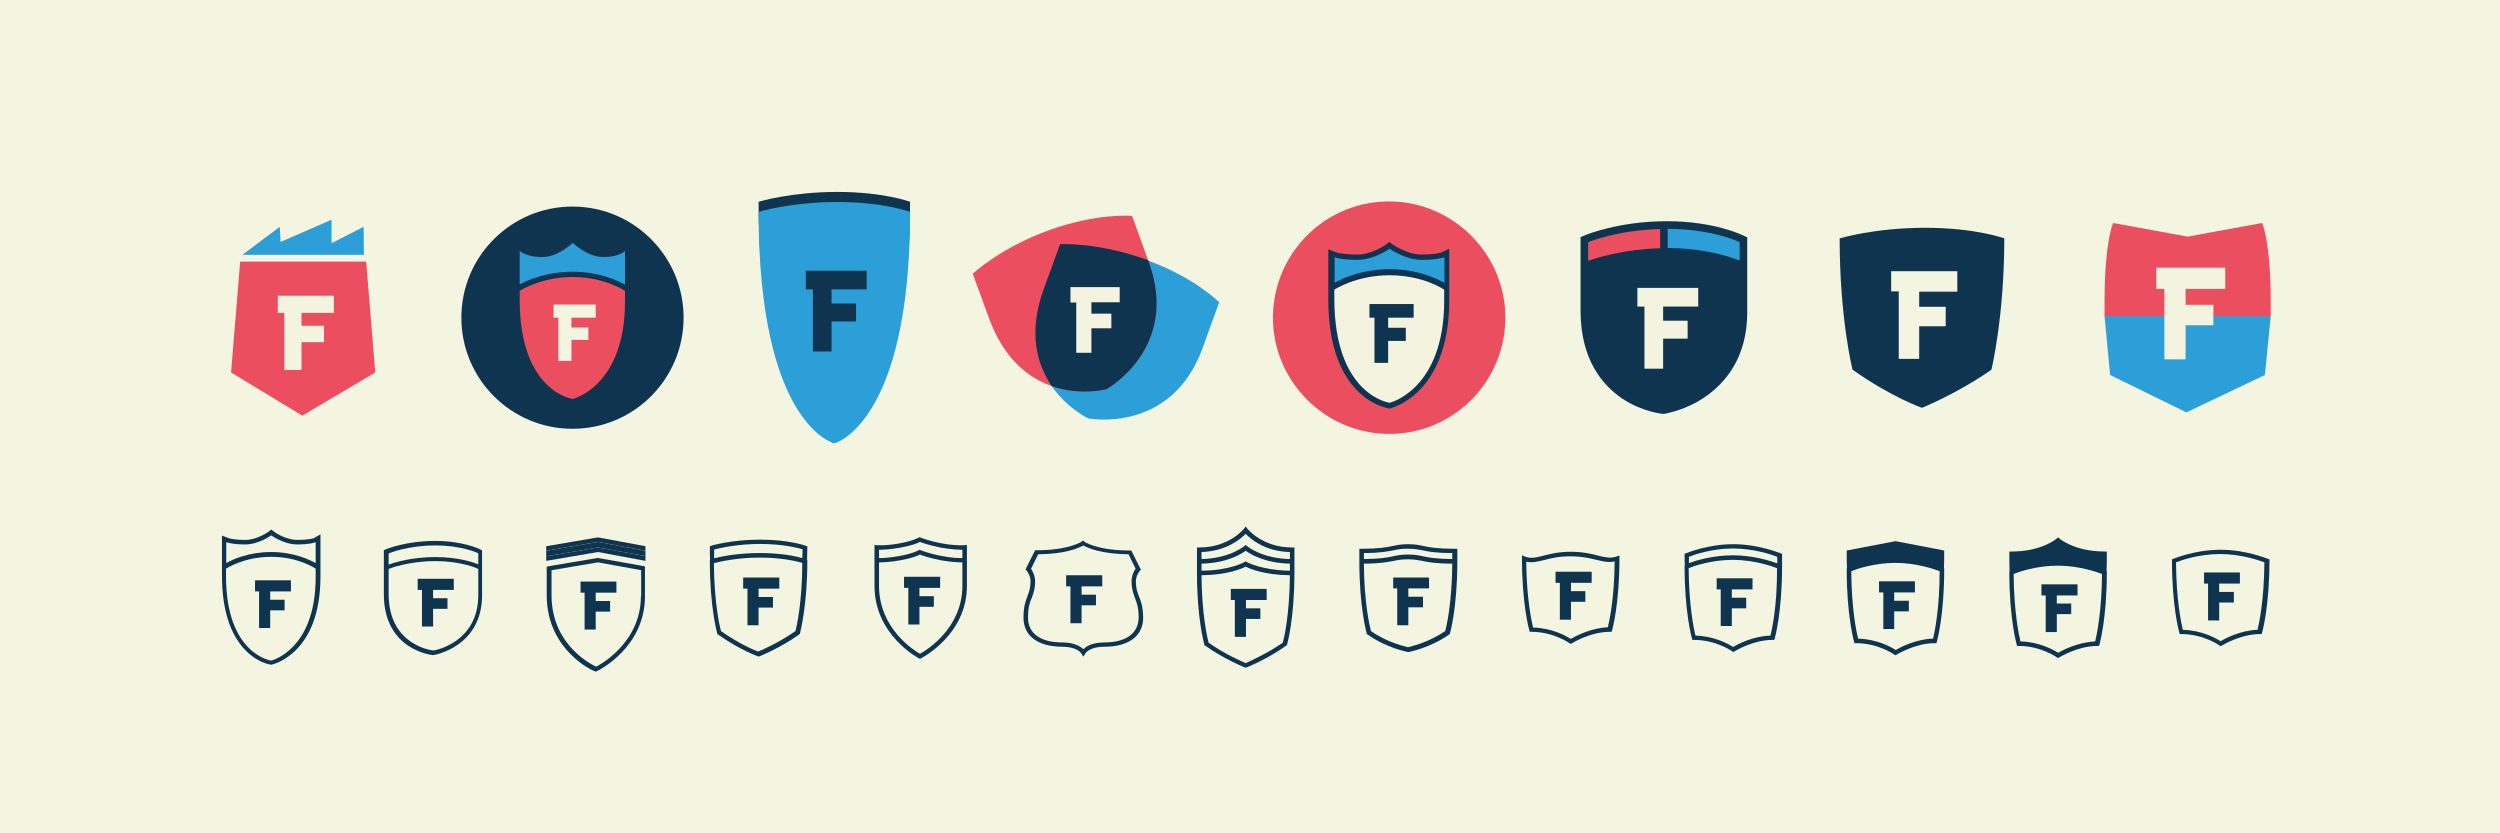 <?xml version="1.0" encoding="utf-8"?>
<svg version="1.1" id="Layer_1" xmlns="http://www.w3.org/2000/svg" xmlns:xlink="http://www.w3.org/1999/xlink" x="0px" y="0px"
	 width="990px" height="330px" viewBox="0 0 990 330" style="enable-background:new 0 0 990 330;" xml:space="preserve">
<style type="text/css">
	.st0{fill-rule:evenodd;clip-rule:evenodd;fill:#F4F5E0;}
	.st1{fill:#0E3450;}
	.st2{fill:#2C9FD8;}
	.st3{fill:#EB4F5F;}
	.st4{fill:#F4F3DF;}
	.st5{fill:#F4F5E0;}
</style>
<path class="st0" d="M0,0h990v330H0V0z"/>
<g>
	<path class="st1" d="M319.6,216.3l-0.6-0.2c-0.3-0.1-6.7-2.4-18-2.4c-11.3,0-19,2.3-19.3,2.4l-0.6,0.2v0.7c0,1.6,0,3.2,0.1,4.7
		l-0.1,0v0.7c0,17.9,2.8,28,2.9,28.4l0.1,0.3l0.3,0.2c8.8,6.2,15.5,8.5,15.7,8.6l0.3,0.1l0.3-0.1c0.1,0,8.3-3.3,15.7-8.6l0.3-0.2
		l0.1-0.3c0-0.1,2.9-10.9,2.9-28.4v-0.6l-0.1,0c0-1.5,0.1-3.1,0.1-4.7V216.3z M315,249.9c-6.4,4.5-13.2,7.5-14.8,8.1
		c-1.4-0.5-7.3-2.9-14.7-8.1c-0.5-1.8-2.7-11.4-2.8-26.9c2.1-0.5,9-2.2,18.2-2.2c9.1,0,15,1.6,16.8,2.1
		C317.7,238.2,315.5,248.1,315,249.9z M282.8,217.6c2.1-0.5,9-2.2,18.2-2.2c9.1,0,15,1.6,16.8,2.1c0,1.2,0,2.4-0.1,3.5
		c-2.4-0.7-8.2-2-16.8-2c-8.9,0-15.5,1.4-18.1,2.1C282.8,220,282.8,218.8,282.8,217.6z"/>
	<polygon class="st1" points="296,247.6 300.4,247.6 300.4,240.6 306.1,240.6 306.1,236.4 300.4,236.4 300.4,233.1 308.6,233.1 
		308.6,228.7 294.3,228.7 294.3,233.1 296,233.1 	"/>
</g>
<g>
	<path class="st1" d="M512.6,216.8h-0.9c-11.8,0-17.6-7.3-17.7-7.4l-0.7-0.9l-0.7,0.9c-0.1,0.1-5.9,7.4-17.7,7.4H474v0.9
		c0,1.3,0,2.5,0,3.7h0v0.9c0,1.3,0,2.5,0,3.6h0v0.9c0,18,2.8,28,2.9,28.4l0.1,0.3l0.3,0.2c7.4,5.3,15.6,8.6,15.7,8.6l0.3,0.1
		l0.3-0.1c0.1,0,8.3-3.3,15.7-8.6l0.3-0.2l0.1-0.3c0.1-0.4,2.9-10.4,2.9-28.4V226h0c0-1.2,0-2.4,0-3.6v-0.9h0c0-1.2,0-2.5,0-3.7
		V216.8z M508,254.5c-6.4,4.4-13.2,7.4-14.7,8.1c-1.6-0.7-8.4-3.6-14.7-8.1c-0.5-1.8-2.7-11.3-2.8-26.7c10.2-0.1,15.9-2.6,17.5-3.4
		c1.6,0.8,7.3,3.3,17.5,3.4C510.7,243.2,508.5,252.7,508,254.5z M475.8,218.6c9.9-0.3,15.6-5.3,17.5-7.2c1.9,2,7.6,7,17.5,7.2
		c0,1,0,1.9,0,2.8c-11.2-0.3-16.8-5-16.9-5.1l-0.6-0.5l-0.6,0.5c-0.1,0-5.6,4.8-16.9,5.1C475.8,220.5,475.8,219.6,475.8,218.6z
		 M475.8,223.2c10-0.2,15.7-3.8,17.5-5.1c1.8,1.3,7.5,4.9,17.5,5.1c0,0.9,0,1.9,0,2.8c-11.3-0.2-17-3.4-17-3.4l-0.5-0.3l-0.5,0.3
		c-0.1,0-5.6,3.3-17,3.4C475.8,225.1,475.8,224.2,475.8,223.2z"/>
	<polygon class="st1" points="489,252.2 493.4,252.2 493.4,245.1 499.1,245.1 499.1,240.9 493.4,240.9 493.4,237.6 501.6,237.6 
		501.6,233.2 487.4,233.2 487.4,237.6 489,237.6 	"/>
</g>
<g>
	<path class="st1" d="M576.9,217.3H576c-7.2,0-10.1-0.6-12.4-1.1c-1.8-0.4-3.3-0.7-6-0.7c-2.7,0-4.2,0.3-6,0.7
		c-2.3,0.5-5.3,1.1-12.4,1.1h-0.9v0.9c0,1.1,0,2.2,0,3.3h0v0.9c0,18,2.8,28,2.9,28.4l0.1,0.3l0.3,0.2c7.5,5.3,15.5,6.8,15.9,6.9
		l0.2,0l0.2,0c0.3-0.1,8.4-1.6,15.9-6.9l0.3-0.2l0.1-0.3c0.1-0.4,2.9-10.4,2.9-28.4v-0.9h0c0-1.1,0-2.1,0-3.3V217.3z M542.9,249.9
		c-0.5-1.8-2.7-11.3-2.8-26.7c6.7,0,9.6-0.7,11.9-1.1c1.7-0.4,3.1-0.6,5.6-0.6s3.9,0.3,5.6,0.6c2.3,0.5,5.2,1.1,11.9,1.1
		c-0.1,15.5-2.3,25-2.8,26.7c-6.5,4.5-13.6,6.1-14.7,6.4C556.5,256,549.4,254.5,542.9,249.9z M540.1,219c6.7,0,9.6-0.7,11.9-1.1
		c1.7-0.4,3.1-0.6,5.6-0.6s3.9,0.3,5.6,0.6c2.3,0.5,5.2,1.1,11.9,1.1c0,0.8,0,1.6,0,2.4c-6.5-0.1-9.3-0.6-11.5-1.1
		c-1.8-0.4-3.3-0.7-6-0.7c-2.7,0-4.2,0.3-6,0.7c-2.2,0.5-5,1-11.5,1.1C540.1,220.6,540.1,219.8,540.1,219z"/>
	<polygon class="st1" points="553.3,247.6 557.7,247.6 557.7,240.5 563.5,240.5 563.5,236.3 557.7,236.3 557.7,233 565.9,233 
		565.9,228.7 551.7,228.7 551.7,233 553.3,233 	"/>
</g>
<g>
	<path class="st1" d="M640.1,220.4c-2.5,0.8-4.5,0.3-7.4-0.4c-2.6-0.7-5.9-1.5-10.7-1.5c-5,0-8.3,0.9-11,1.6
		c-2.9,0.7-4.7,1.2-7.1,0.3l-1.2-0.5v1.3c0,18,2.8,28,2.9,28.4l0.2,0.6h0.7c8.6,0,14.9,4.4,15,4.5l0.5,0.3l0.5-0.3
		c0.1,0,7.2-4.5,15-4.5h0.7l0.2-0.6c0.1-0.4,2.9-10.4,2.9-28.4V220L640.1,220.4z M622,253c-1.7-1.1-7.3-4.3-14.9-4.5
		c-0.6-2.4-2.6-11.6-2.7-26.1c2.3,0.6,4.4,0,7-0.6c2.6-0.7,5.8-1.5,10.5-1.5c4.6,0,7.8,0.8,10.3,1.4c2.6,0.6,4.7,1.2,7.2,0.6
		c-0.1,14.5-2.1,23.7-2.7,26.1C629.8,248.7,623.8,252,622,253z"/>
	<polygon class="st1" points="616,230.8 617.7,230.8 617.7,245.4 622.1,245.4 622.1,238.3 627.8,238.3 627.8,234.1 622.1,234.1 
		622.1,230.8 630.3,230.8 630.3,226.4 616,226.4 	"/>
</g>
<g>
	<path class="st1" d="M705.6,219.3l-0.5-0.2c-0.4-0.1-8.7-3.6-18.7-3.6c-10.3,0-18.4,3.5-18.8,3.6l-0.5,0.2v0.6c0,1.4,0,2.7,0.1,3.9
		l-0.1,0v0.6c0,18,2.8,28,2.9,28.4l0.2,0.6h0.7c8.6,0,14.9,4.4,15,4.5l0.5,0.3l0.5-0.3c0.1,0,7.2-4.5,15-4.5h0.7l0.2-0.6
		c0.1-0.4,2.9-10.4,2.9-28.4v-0.6l0,0c0-1.3,0-2.6,0-3.9V219.3z M701.1,251.7c-7,0.2-13.1,3.5-14.8,4.5c-1.7-1.1-7.3-4.3-14.9-4.5
		c-0.6-2.4-2.6-11.8-2.7-26.7c1.9-0.8,9-3.3,17.5-3.3c8.2,0,15.5,2.5,17.5,3.3C703.8,239.9,701.7,249.3,701.1,251.7z M668.8,220.5
		c1.9-0.8,9-3.3,17.5-3.3c8.2,0,15.5,2.5,17.5,3.3c0,0.9,0,1.8,0,2.6c-2.7-1-9.6-3.2-17.5-3.2c-8.1,0-14.8,2.1-17.5,3.1
		C668.8,222.2,668.8,221.4,668.8,220.5z"/>
	<polygon class="st1" points="681.4,247.9 685.8,247.9 685.8,240.9 691.5,240.9 691.5,236.7 685.8,236.7 685.8,233.4 694,233.4 
		694,229 679.8,229 679.8,233.4 681.4,233.4 	"/>
</g>
<g>
	<path class="st1" d="M769.9,218l-19.3-3.7l-19.3,3.7v0.7c0,2.2,0,4.3,0.1,6.3l-0.1,0.1v0.6c0,18,2.8,28,2.9,28.4l0.2,0.6h0.7
		c8.6,0,14.9,4.4,15,4.5l0.5,0.3l0.5-0.3c0.1,0,7.2-4.5,15-4.5h0.7l0.2-0.6c0.1-0.4,2.9-10.4,2.9-28.4V225l-0.1,0
		c0.1-2,0.1-4.1,0.1-6.3V218z M765.5,252.9c-7,0.2-13.1,3.5-14.8,4.5c-1.7-1.1-7.3-4.3-14.9-4.5c-0.6-2.4-2.6-11.8-2.7-26.7
		c1.9-0.8,9-3.3,17.5-3.3c8.2,0,15.5,2.5,17.5,3.3C768.1,241,766.1,250.4,765.5,252.9z"/>
	<polygon class="st1" points="745.8,249.1 750.1,249.1 750.1,242.1 755.9,242.1 755.9,237.9 750.1,237.9 750.1,234.6 758.3,234.6 
		758.3,230.2 744.1,230.2 744.1,234.6 745.8,234.6 	"/>
</g>
<g>
	<path class="st1" d="M834.3,218.4h-0.9c-11.8,0-17.7-5-17.8-5.1l-0.6-0.5l-0.6,0.5c-0.1,0.1-5.9,5.1-17.8,5.1h-0.9v0.9
		c0,2.4,0,4.7,0.1,6.9l-0.1,0v0.6c0,18,2.8,28,2.9,28.4l0.2,0.6h0.7c8.6,0,14.9,4.4,15,4.5l0.5,0.3l0.5-0.3c0.1,0,7.2-4.5,15-4.5
		h0.7l0.2-0.6c0.1-0.4,2.9-10.4,2.9-28.4v-0.6l-0.1,0c0.1-2.1,0.1-4.4,0.1-6.9V218.4z M815,258.5c-1.7-1.1-7.3-4.3-14.9-4.5
		c-0.6-2.4-2.6-11.8-2.7-26.7c1.9-0.8,9-3.3,17.5-3.3c8.2,0,15.5,2.5,17.5,3.3c-0.1,14.8-2.1,24.2-2.7,26.7
		C822.8,254.3,816.8,257.5,815,258.5z"/>
	<polygon class="st1" points="810.1,250.3 814.5,250.3 814.5,243.2 820.2,243.2 820.2,239 814.5,239 814.5,235.8 822.7,235.8 
		822.7,231.4 808.4,231.4 808.4,235.8 810.1,235.8 	"/>
</g>
<g>
	<path class="st1" d="M898.1,221.3c-0.4-0.1-8.7-3.6-18.7-3.6c-10.3,0-18.4,3.5-18.8,3.6l-0.5,0.2v0.6c0,18,2.8,28,2.9,28.4l0.2,0.6
		h0.7c8.6,0,14.9,4.4,15,4.5l0.5,0.3l0.5-0.3c0.1,0,7.2-4.5,15-4.5h0.7l0.2-0.6c0.1-0.4,2.9-10.4,2.9-28.4v-0.6L898.1,221.3z
		 M879.3,253.9c-1.7-1.1-7.3-4.3-14.9-4.5c-0.6-2.4-2.6-11.8-2.7-26.7c1.9-0.8,9-3.3,17.5-3.3c8.2,0,15.5,2.5,17.5,3.3
		c-0.1,14.8-2.1,24.2-2.7,26.7C887.2,249.6,881.1,252.9,879.3,253.9z"/>
	<polygon class="st1" points="872.8,231.1 874.4,231.1 874.4,245.7 878.8,245.7 878.8,238.6 884.6,238.6 884.6,234.4 878.8,234.4 
		878.8,231.1 887,231.1 887,226.7 872.8,226.7 	"/>
</g>
<g>
	<path class="st1" d="M190.1,217.5c-0.3-0.1-6.7-3.3-17.9-3.3c-11.1,0-18.8,3.1-19.1,3.2l-1.1,0.5v1.2v5.1v1.2v3.6v6.3
		c0,22.2,19.2,24.1,19.3,24.1l0.2,0l0.2,0c0.2,0,19.2-3.2,19.2-23.7v-6.3v-4v-1.1v-5.2V218L190.1,217.5z M172.3,216
		c10.9,0,17.1,3.1,17.1,3.1v4.4c-2.1-0.9-8-2.9-17.1-2.9c-9.4,0-16.3,2.2-18.4,3v-4.4C153.9,219.1,161.4,216,172.3,216z
		 M153.9,235.2v-6.3v-3.6c0,0,7.5-3.1,18.4-3.1c10.9,0,17.1,3.1,17.1,3.1v4v6.3c0,19.2-17.7,22-17.7,22S153.9,256,153.9,235.2z"/>
	<polygon class="st1" points="167.1,248.1 171.5,248.1 171.5,241.1 177.2,241.1 177.2,236.9 171.5,236.9 171.5,233.6 179.7,233.6 
		179.7,229.2 165.4,229.2 165.4,233.6 167.1,233.6 	"/>
</g>
<g>
	<path class="st1" d="M451,236.1c-0.6-1.6-1.2-3.1-1.2-5.9c0-2.3,1.6-4.2,1.6-4.2l0.4-0.4l-3.8-7.6h-0.6c-12.9,0-17.9-3.4-18-3.5
		L429,214l-0.5,0.4c0,0-5,3.5-18,3.5h-0.6l-3.8,7.6l0.4,0.4c0,0,1.6,2,1.6,4.2c0,2.8-0.6,4.3-1.2,5.9c-0.7,1.9-1.6,4-1.6,8.6
		c0,7.2,5.7,11.5,15.3,11.5c5.7,0,7.4,2.3,7.6,2.7l0.8,1.2l0.8-1.2c0.3-0.5,2-2.7,7.6-2.7c9.6,0,15.3-4.3,15.3-11.5
		C452.6,240.1,451.8,238,451,236.1z M437.4,254.4c-4.8,0-7.2,1.5-8.4,2.7c-1.1-1.1-3.6-2.7-8.4-2.7c-8.6,0-13.5-3.6-13.5-9.8
		c0-4.2,0.7-6.1,1.5-7.9c0.6-1.7,1.3-3.4,1.3-6.6c0-2.2-1.1-4-1.6-4.9l2.8-5.7c11-0.1,16.3-2.6,17.9-3.5c1.6,0.9,6.9,3.4,17.9,3.5
		l2.8,5.7c-0.6,0.8-1.6,2.7-1.6,4.9c0,3.2,0.7,4.9,1.3,6.6c0.7,1.8,1.5,3.7,1.5,7.9C450.8,250.8,445.9,254.4,437.4,254.4z"/>
	<polygon class="st1" points="422.2,232.2 423.9,232.2 423.9,246.8 428.3,246.8 428.3,239.7 434,239.7 434,235.5 428.3,235.5 
		428.3,232.2 436.5,232.2 436.5,227.8 422.2,227.8 	"/>
</g>
<g>
	<path class="st1" d="M124.3,213.1c0,0-1.8,0.7-6.6,0.7c-4.7,0-9.2-3.2-9.2-3.3l-1.1-0.8l-1,0.8c0,0-4.5,3.3-9.2,3.3
		c-4.9,0-6.9-0.7-6.9-0.8l-2.4-0.9l0,2.6v9.4l0,0v0.9v2.9c0,13.4,3.2,23.4,9.4,29.7c4.8,4.9,9.7,5.6,10,5.6l0.3,0l0.3-0.1
		c0.8-0.2,19-4.8,19-34.7v-1.8v-1.8v0v-0.9v-9.5v-2.8L124.3,213.1z M125,228.6c0,28.8-17.6,33-17.6,33s-17.9-2.4-17.9-33.5v-2.9
		c0,0,7-4.7,17.9-4.7c10.9,0,17.6,4.7,17.6,4.7V228.6z M125,223c-2.3-1.3-8.6-4.4-17.6-4.4c-9,0-15.5,3-17.8,4.4v-8.3
		c0,0,2.2,0.9,7.5,0.9c5.4,0,10.3-3.6,10.3-3.6s4.9,3.6,10.3,3.6c5.4,0,7.3-0.9,7.3-0.9V223z"/>
	<polygon class="st1" points="101,234.2 102.6,234.2 102.6,248.7 107,248.7 107,241.7 112.7,241.7 112.7,237.5 107,237.5 107,234.2 
		115.2,234.2 115.2,229.8 101,229.8 	"/>
</g>
<g>
	<polygon class="st1" points="216.3,218.1 216.3,220.3 236.8,216.8 255.6,220.2 255.6,218.1 236.8,214.6 	"/>
	<polygon class="st1" points="236.8,216.8 216.3,220.3 216.3,222.1 236.8,218.6 255.6,222.1 255.6,220.2 	"/>
	<polygon class="st1" points="236.8,214.6 255.6,218.1 255.6,216.3 236.8,212.8 216.3,216.3 216.3,218.1 	"/>
	<path class="st1" d="M237,221l-0.3-0.1l-0.3,0.1l-18.4,3.1l-1.5,0.3v1.5v9.9c0,11.3,5.1,18.9,9.4,23.2c4.6,4.7,9.2,6.7,9.4,6.7
		l0.7,0.3l0.7-0.4c0.8-0.4,18.7-9.4,18.7-29.5v-10.3v-1.5l-1.5-0.3L237,221z M253.8,236.1c0,19.2-17.7,27.9-17.7,27.9
		s-17.7-7.5-17.7-28.3v-9.9l18.4-3.1l17.1,3.1V236.1z"/>
	<polygon class="st1" points="229.9,234.7 231.5,234.7 231.5,249.3 235.9,249.3 235.9,242.2 241.6,242.2 241.6,238 235.9,238 
		235.9,234.7 244.1,234.7 244.1,230.3 229.9,230.3 	"/>
</g>
<g>
	<path class="st1" d="M382.9,227l0-11.2l-1,0.1c0,0-3.3,0.3-8.8-0.7c-5.5-1-8.4-2.3-8.5-2.3l-0.4-0.2l-0.4,0.2c0,0-2.2,1.3-7.7,2.3
		c-5.5,1-8.8,0.7-8.8,0.7l-1-0.1v5v6.2v5c0,19.5,17.4,28.6,17.6,28.7l0.4,0.2l0.4-0.2c0.2-0.1,18.2-9.2,18.2-28.7V227
		C382.9,227,382.9,227,382.9,227z M364.3,258.9c-2.5-1.4-16.2-10.1-16.2-26.9v-5v-4.3c1.4,0,4.3-0.1,8.3-0.8c4.5-0.8,7-1.8,7.9-2.3
		c1,0.4,3.8,1.4,8.5,2.3c4.1,0.7,6.9,0.8,8.3,0.8v4.3v5C381.1,248.8,366.9,257.5,364.3,258.9z M372.8,216.9c4.1,0.7,6.9,0.8,8.3,0.8
		v3.3c-1.3,0-4.1,0-8-0.8c-5.5-1-8.4-2.3-8.5-2.3l-0.4-0.2l-0.4,0.2c0,0-2.2,1.3-7.7,2.3c-4,0.7-6.7,0.8-8,0.8v-3.3
		c1.4,0,4.3-0.1,8.3-0.8c4.5-0.8,7-1.8,7.9-2.3C365.3,215,368.2,216,372.8,216.9z"/>
	<polygon class="st1" points="359.7,247.3 364.1,247.3 364.1,240.3 369.8,240.3 369.8,236.1 364.1,236.1 364.1,232.8 372.3,232.8 
		372.3,228.4 358,228.4 358,232.8 359.7,232.8 	"/>
</g>
<g>
	<path class="st2" d="M689.9,107.2V94.9c0,0-11.6-5.3-30-5.3v11.7L689.9,107.2z"/>
	<path class="st3" d="M658.1,101.3V89.6c-18.4,0-30,5.3-30,5.3v12.3L658.1,101.3z"/>
	<path class="st1" d="M690.2,93.2c-0.5-0.2-11.3-5.6-30.2-5.6c-18.8,0-31.7,5.3-32.2,5.5l-1.9,0.8v2v8.6v2v6v10.6
		c0,19.5,8.9,29.5,16.3,34.6c8,5.4,16.1,6.2,16.4,6.2l0.4,0l0.4-0.1c0.3-0.1,8.3-1.3,16.2-6.9c7.4-5.2,16.3-15.1,16.3-33.2v-10.6
		v-6.7v-1.8v-8.8V94L690.2,93.2z M688.9,103.2c-3.5-1.4-13.4-4.9-28.5-5v-7.6c18.1,0.1,28.5,5.3,28.5,5.3V103.2z M657.4,90.7v7.6
		c-14.5,0.4-25.1,3.8-28.5,5v-7.4C628.9,95.9,640.4,91.1,657.4,90.7z"/>
	<path class="st4" d="M648.4,114h24.1v7.4h-13.9v5.6h9.7v7.1h-9.7V146h-7.4v-24.6h-2.8V114z"/>
</g>
<g>
	<path class="st1" d="M300.4,79.9c0,84.6,30,91.7,30,91.7s30-7.7,30-91.7c0,0-10.5-3.9-28.8-3.9C313.1,76,300.4,79.9,300.4,79.9z"/>
	<path class="st2" d="M300.4,83.9c0,84.6,30,91.7,30,91.7s30-7.7,30-91.7c0,0-10.5-3.9-28.8-3.9C313.1,80,300.4,83.9,300.4,83.9z"/>
	<path class="st1" d="M319.1,107.2h24.1v7.4h-13.9v5.6h9.7v7.1h-9.7v11.9h-7.4v-24.6h-2.8V107.2z"/>
</g>
<g>
	<path class="st2" d="M431,165.7c0,0,32.8,6.3,45.2-27.8l6.6-18.2c0,0-9.6-9.8-28.9-16.8c-19.3-7-34.1-6.2-34.1-6.2l-6.4,17.5
		C399.9,151.2,431,165.7,431,165.7z"/>
	<path class="st3" d="M438.2,154.1c0,0,29.2-16.2,16.7-50.4l-6.6-18.2c0,0-13.6-1.3-33,5.7c-19.3,7-30.1,17.2-30.1,17.2l6.4,17.5
		C405.1,163,438.2,154.1,438.2,154.1z"/>
	<path class="st1" d="M419.8,96.7l-6.4,17.5c-6.5,17.8-2.6,30.4,3.1,38.7c11.4,4,21.7,1.2,21.7,1.2s29.2-16.2,16.7-50.4l-0.2-0.6
		c-0.3-0.1-0.5-0.2-0.8-0.3C434.6,95.8,419.8,96.7,419.8,96.7z"/>
	<path class="st4" d="M423.9,113.7h19.5v6h-11.2v4.5h7.9v5.8h-7.9v9.7h-6v-19.9h-2.3V113.7z"/>
</g>
<g>
	<path class="st3" d="M596.1,124.3c0.8,26.6-20.9,48.4-47.5,47.5c-24.1-0.8-43.7-20.4-44.5-44.5c-0.8-26.6,20.9-48.4,47.5-47.5
		C575.7,80.6,595.3,100.2,596.1,124.3z"/>
	<path class="st2" d="M527.2,115.7v-15.5l1.5,0.6c0,0,2.6,1,8.9,1c6.2,0,12-4.2,12-4.2l0.6-0.5l0.6,0.5c0.1,0,5.8,4.2,12,4.2
		c6.2,0,8.5-1,8.5-1l1.5-0.7l0,1.7v13.9H527.2z"/>
	<path class="st4" d="M550.1,160.6c-0.9-0.1-22.9-3.5-22.9-42.3V114l0.5-0.3c0.4-0.2,9-5.9,22.6-5.9c13.6,0,21.9,5.7,22.3,5.9
		l0.5,0.3v4.9c0,18.6-6,28.9-11.1,34.3c-5.6,5.9-11.1,7.2-11.4,7.3l-0.2,0L550.1,160.6z"/>
	<path class="st1" d="M571,99.9c0,0-2.2,0.9-8.1,0.9c-5.8,0-11.3-4-11.4-4l-1.3-1l-1.3,1c-0.1,0.1-5.6,4-11.4,4
		c-6,0-8.5-0.9-8.5-0.9l-3-1.2l0,19.6c0,16.5,3.9,28.8,11.6,36.5c5.9,6,12,6.8,12.2,6.9l0.4,0.1l0.4-0.1c0.2-0.1,6.1-1.5,11.9-7.6
		c5.2-5.5,11.4-16,11.4-35V98.5L571,99.9z M537.6,102.9c6.6,0,12.7-4.4,12.7-4.4s6,4.4,12.7,4.4s9-1.1,9-1.1v10.2
		c-2.9-1.6-10.6-5.4-21.6-5.4c-11.1,0-19,3.7-21.9,5.4v-10.2C528.3,101.9,530.9,102.9,537.6,102.9z M571.9,119
		c0,35.4-21.6,40.5-21.6,40.5s-21.9-2.9-21.9-41.2v-3.6c0,0,8.6-5.7,21.9-5.7c13.4,0,21.6,5.7,21.6,5.7V119z"/>
	<path class="st1" d="M542.3,120.4h17.5v5.4h-10.1v4h7v5.2h-7v8.7h-5.4v-17.9h-2V120.4z"/>
</g>
<g>
	<polygon class="st3" points="148.6,147.5 145,103.6 95.1,103.6 91.5,147.5 119.7,164.6 	"/>
	<polygon class="st2" points="144.1,100.9 96,100.9 110.8,89.8 111.1,95.8 131.3,87 131.3,96.3 144,89.8 	"/>
	<path class="st4" d="M110,117.1h22.2v6.8h-12.8v5.1h8.9v6.5h-8.9v11h-6.8v-22.6H110V117.1z"/>
</g>
<g>
	<circle class="st1" cx="226.7" cy="125.8" r="44"/>
	<path class="st3" d="M226.8,158c0,0,20.7-4.9,20.7-38.7v-4.1c0,0-7.9-5.5-20.7-5.5s-21,5.5-21,5.5v3.5
		C205.8,155.2,226.8,158,226.8,158z"/>
	<path class="st2" d="M226.8,107.6c10.6,0,17.9,3.6,20.7,5.1V99.4c0,0-2.3,2.4-8.6,2.4s-12.1-5.6-12.1-5.6s-5.8,5.6-12.1,5.6
		c-6.3,0-8.9-2.4-8.9-2.4v13.2C208.6,111.1,216.2,107.6,226.8,107.6z"/>
	<path class="st5" d="M219.2,120.6h16.7v5.2h-9.6v3.9h6.7v4.9h-6.7v8.3h-5.2v-17.1h-1.9V120.6z"/>
</g>
<g>
	<path class="st1" d="M728.5,94.4c0,31.8,5.1,52,5.1,52c15.6,11,27.5,15.1,27.5,15.1s14.3-5.8,27.5-15.1c0,0,5.1-20.8,5.1-52
		c0,0-11.4-4.2-31.4-4.2S728.5,94.4,728.5,94.4z"/>
	<path class="st5" d="M748.9,107.4h26.2v8.1H760v6h10.5v7.7H760v12.9h-8.1v-26.7h-3V107.4z"/>
</g>
<g>
	<polygon class="st2" points="896.9,148.5 899.2,125.3 897.5,122.7 835,122.7 833.4,125.3 835.6,148.5 865.8,163.3 	"/>
	<path class="st3" d="M899.2,125.2v-5.6c0-24.1-3.4-31.3-3.4-31.3l-29.5,5.4l-29.5-5.4c0,0-3.4,7.1-3.4,31.3v5.6H899.2z"/>
	<path class="st4" d="M853.9,106h27.3v8.4h-15.7v6.3h11v8.1h-11v13.5h-8.4v-27.9h-3.2V106z"/>
</g>
</svg>
